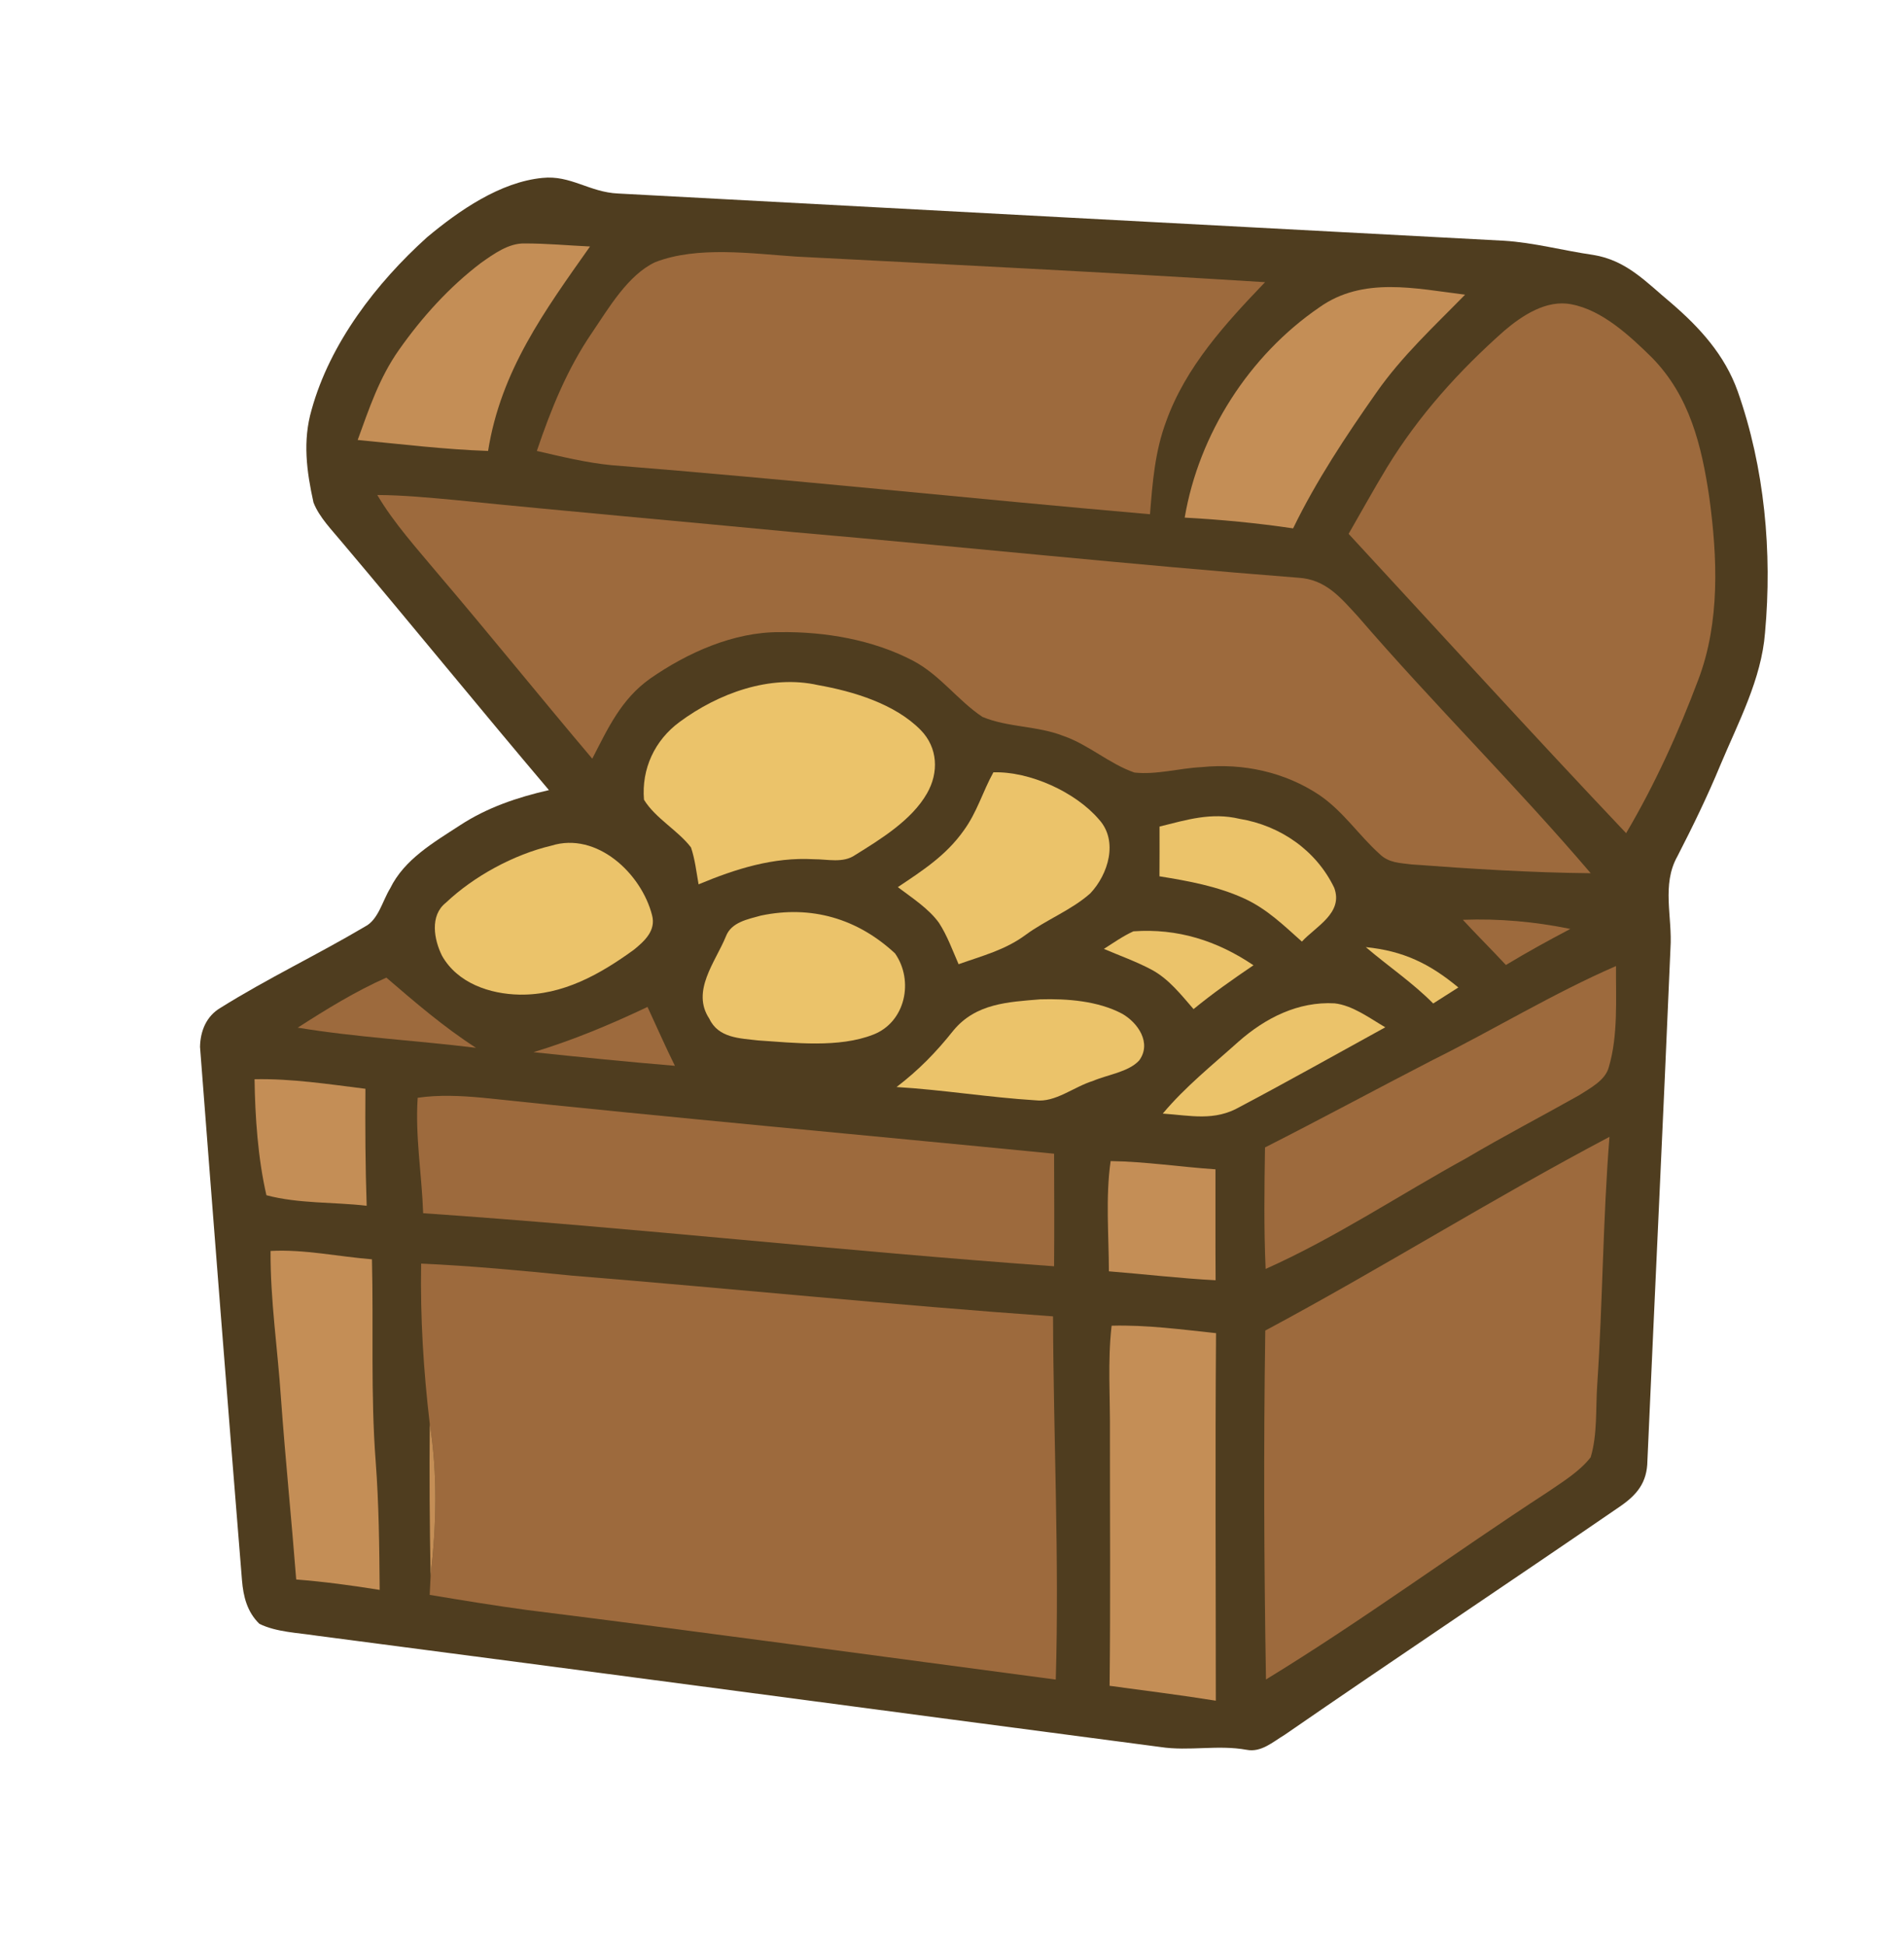 <?xml version="1.0" encoding="UTF-8" standalone="no"?>
<!DOCTYPE svg PUBLIC "-//W3C//DTD SVG 1.1//EN" "http://www.w3.org/Graphics/SVG/1.1/DTD/svg11.dtd">
<svg xmlns="http://www.w3.org/2000/svg" version="1.1" viewBox="0 0 271 277" width="271.0pt" height="277.0pt">
<path d="M 77.22 25.32 C 81.21 24.90 83.90 27.36 87.96 27.54 C 129.90 29.80 172.07 32.03 214.03 34.26 C 218.31 34.52 222.51 35.67 226.76 36.28 C 231.55 37.05 234.33 40.19 237.88 43.14 C 241.96 46.65 245.49 50.53 247.33 55.69 C 251.17 66.58 252.26 78.59 251.22 90.05 C 250.71 96.65 247.42 102.79 244.87 108.87 C 243.03 113.32 240.95 117.59 238.75 121.87 C 236.46 125.94 238.06 130.52 237.76 134.97 C 236.73 159.26 235.55 183.60 234.48 207.89 C 234.44 211.03 232.98 212.77 230.50 214.46 C 214.66 225.34 198.65 236.00 182.83 246.92 C 181.16 247.92 179.52 249.44 177.44 249.04 C 173.32 248.29 169.28 249.27 165.15 248.64 C 125.14 243.39 85.11 238.01 45.10 232.80 C 42.44 232.38 39.36 232.31 36.92 231.11 C 35.18 229.42 34.63 227.24 34.44 224.89 C 32.38 199.48 30.42 174.41 28.47 149.00 C 28.51 146.75 29.37 144.62 31.38 143.44 C 38.04 139.27 45.19 135.88 51.94 131.88 C 53.85 130.92 54.44 128.21 55.52 126.46 C 57.55 122.29 61.73 119.90 65.47 117.46 C 69.35 114.92 73.64 113.48 78.13 112.45 C 68.25 100.79 58.60 88.92 48.74 77.25 C 47.29 75.48 45.45 73.66 44.62 71.52 C 43.64 67.08 43.06 62.76 44.35 58.32 C 46.97 48.84 53.57 40.27 60.78 33.77 C 65.33 29.97 71.19 25.90 77.22 25.32 Z" fill="#4f3d1f" />
<path d="M 74.67 34.65 C 77.78 34.64 80.88 34.94 83.98 35.08 C 77.49 44.28 71.29 52.74 69.47 64.18 C 63.25 63.97 57.11 63.21 50.91 62.62 C 52.56 58.09 53.98 53.78 56.79 49.79 C 60.05 45.16 63.94 40.84 68.47 37.41 C 70.26 36.15 72.39 34.59 74.67 34.65 Z" fill="#c48e56" />
<path d="M 113.35 36.52 C 135.57 37.67 157.84 38.77 180.06 40.16 C 174.45 46.01 168.78 52.19 165.99 59.95 C 164.38 64.25 164.04 68.65 163.68 73.19 C 138.10 70.96 112.56 68.24 86.97 66.20 C 83.37 65.84 79.92 64.99 76.41 64.18 C 78.42 58.24 80.73 52.51 84.29 47.31 C 86.64 43.85 89.37 39.14 93.26 37.31 C 99.29 34.98 107.01 36.10 113.35 36.52 Z" fill="#9d6a3d" />
<path d="M 208.53 41.94 C 204.11 46.46 199.54 50.67 195.90 55.88 C 191.58 62.03 187.33 68.44 184.05 75.20 C 178.90 74.44 173.81 73.95 168.62 73.67 C 170.64 61.75 177.81 50.57 187.78 43.75 C 194.00 39.32 201.48 41.07 208.53 41.94 Z" fill="#c48e56" />
<path d="M 223.65 43.31 C 228.05 44.12 232.03 47.85 235.13 50.90 C 240.51 56.40 242.20 63.43 243.29 70.81 C 244.45 79.34 244.83 88.51 241.74 96.69 C 238.90 104.25 235.56 111.61 231.45 118.58 C 218.13 104.52 205.09 90.20 191.95 75.98 C 193.78 72.81 195.54 69.61 197.44 66.48 C 201.94 59.13 207.66 52.78 214.10 47.08 C 216.65 44.90 220.13 42.61 223.65 43.31 Z" fill="#9d6a3d" />
<path d="M 53.70 70.45 C 57.41 70.47 61.12 70.83 64.81 71.17 C 80.90 72.80 97.01 74.20 113.10 75.75 C 136.86 77.81 160.93 80.37 184.73 82.22 C 188.70 82.44 190.77 85.02 193.28 87.74 C 204.01 100.19 215.74 111.77 226.41 124.28 C 217.89 124.20 209.41 123.66 200.92 123.03 C 199.23 122.81 197.68 122.82 196.38 121.56 C 193.38 118.87 191.28 115.57 187.84 113.19 C 182.91 109.88 176.91 108.58 171.03 109.18 C 167.89 109.33 164.58 110.30 161.46 109.95 C 157.90 108.72 154.96 105.99 151.35 104.74 C 147.67 103.29 143.43 103.54 139.83 102.03 C 136.30 99.68 133.85 96.10 129.98 94.05 C 124.24 91.04 117.41 89.88 110.98 89.97 C 104.43 89.93 97.85 92.89 92.55 96.57 C 88.41 99.51 86.55 103.61 84.30 107.98 C 76.91 99.25 69.74 90.35 62.33 81.65 C 59.35 78.08 56.06 74.45 53.70 70.45 Z" fill="#9d6a3d" />
<path d="M 116.45 97.51 C 121.47 98.40 127.39 100.18 131.05 103.91 C 133.50 106.41 133.64 109.97 131.94 112.92 C 129.77 116.73 125.34 119.44 121.70 121.70 C 119.99 122.88 117.80 122.28 115.84 122.29 C 110.04 121.96 104.70 123.67 99.43 125.86 C 99.12 124.12 98.92 122.29 98.35 120.61 C 96.51 118.19 93.28 116.47 91.66 113.82 C 91.29 109.42 93.19 105.35 96.73 102.75 C 102.22 98.69 109.59 95.96 116.45 97.51 Z" fill="#ebc36a" />
<path d="M 141.39 109.92 C 146.53 109.76 153.06 112.70 156.41 116.62 C 159.21 119.68 157.74 124.45 155.18 127.15 C 152.49 129.54 148.93 130.89 146.00 133.04 C 143.08 135.21 139.81 136.03 136.44 137.23 C 135.58 135.27 134.82 133.15 133.65 131.35 C 132.19 129.31 129.78 127.77 127.79 126.26 C 131.33 123.89 134.66 121.75 137.17 118.20 C 139.08 115.58 139.86 112.69 141.39 109.92 Z" fill="#ebc36a" />
<path d="M 176.43 116.54 C 182.22 117.49 187.34 121.03 189.90 126.35 C 191.23 129.93 187.33 131.82 185.30 134.01 C 182.71 131.70 180.32 129.36 177.12 127.89 C 173.31 126.14 169.14 125.38 165.03 124.72 C 165.04 122.36 165.05 120.00 165.04 117.64 C 168.92 116.68 172.39 115.58 176.43 116.54 Z" fill="#ebc36a" />
<path d="M 78.47 120.36 C 84.94 118.33 91.30 124.32 92.81 130.26 C 93.39 132.44 91.74 133.94 90.21 135.18 C 85.40 138.67 80.11 141.65 73.98 141.56 C 69.73 141.49 65.12 139.93 62.92 136.04 C 61.77 133.74 61.15 130.31 63.45 128.49 C 67.44 124.71 73.12 121.62 78.47 120.36 Z" fill="#ebc36a" />
<path d="M 108.30 130.31 C 115.48 128.80 122.06 130.74 127.39 135.69 C 130.10 139.56 128.89 145.47 124.29 147.25 C 119.40 149.17 113.08 148.42 107.93 148.08 C 105.29 147.77 102.26 147.75 100.96 144.99 C 98.34 141.05 101.83 136.92 103.32 133.27 C 104.09 131.24 106.45 130.83 108.30 130.31 Z" fill="#ebc36a" />
<path d="M 208.21 130.91 C 213.40 130.72 218.43 131.17 223.51 132.21 C 220.40 133.84 217.34 135.53 214.34 137.34 C 212.32 135.17 210.22 133.09 208.21 130.91 Z" fill="#9d6a3d" />
<path d="M 161.32 132.55 C 167.60 132.10 173.23 133.88 178.41 137.38 C 175.49 139.36 172.61 141.38 169.88 143.62 C 168.11 141.58 166.38 139.36 163.98 138.05 C 161.79 136.87 159.40 136.03 157.12 135.05 C 158.48 134.19 159.84 133.22 161.32 132.55 Z" fill="#ebc36a" />
<path d="M 194.40 134.80 C 199.74 135.33 203.50 137.16 207.57 140.54 C 206.38 141.30 205.18 142.06 203.99 142.82 C 201.03 139.83 197.58 137.52 194.40 134.80 Z" fill="#ebc36a" />
<path d="M 230.01 137.49 C 229.97 142.16 230.33 147.38 228.98 151.89 C 228.49 153.77 226.33 154.86 224.81 155.85 C 219.48 158.86 214.04 161.68 208.77 164.80 C 199.18 170.06 190.09 176.16 180.14 180.60 C 179.88 174.84 179.96 169.08 180.05 163.31 C 188.05 159.25 195.94 154.98 203.91 150.87 C 212.70 146.50 221.00 141.41 230.01 137.49 Z" fill="#9d6a3d" />
<path d="M 54.99 139.14 C 59.11 142.68 63.16 146.17 67.75 149.13 C 59.29 148.08 50.80 147.65 42.38 146.26 C 46.39 143.68 50.62 141.07 54.99 139.14 Z" fill="#9d6a3d" />
<path d="M 148.06 142.23 C 151.90 142.12 156.26 142.45 159.70 144.27 C 161.99 145.56 163.95 148.47 162.14 150.93 C 160.63 152.58 157.59 152.96 155.57 153.84 C 152.84 154.67 150.21 156.95 147.39 156.60 C 140.77 156.19 134.23 155.11 127.61 154.71 C 130.78 152.28 133.24 149.76 135.71 146.65 C 138.90 142.81 143.45 142.61 148.06 142.23 Z" fill="#ebc36a" />
<path d="M 92.16 143.31 C 93.46 146.10 94.69 148.93 96.06 151.69 C 89.34 151.13 82.64 150.46 75.93 149.75 C 81.57 148.04 86.85 145.83 92.16 143.31 Z" fill="#9d6a3d" />
<path d="M 189.96 142.80 C 192.51 143.08 194.98 144.93 197.17 146.21 C 190.29 149.99 183.43 153.85 176.50 157.52 C 172.86 159.62 169.45 158.76 165.50 158.49 C 168.72 154.65 172.57 151.58 176.28 148.25 C 180.09 144.89 184.76 142.51 189.96 142.80 Z" fill="#ebc36a" />
<path d="M 36.23 153.60 C 41.48 153.49 46.80 154.31 52.01 154.96 C 51.97 160.51 52.00 166.06 52.19 171.61 C 47.49 171.06 42.49 171.33 37.92 170.11 C 36.71 164.85 36.31 159.00 36.23 153.60 Z" fill="#c48e56" />
<path d="M 59.45 156.24 C 62.45 155.80 65.62 155.95 68.63 156.23 C 95.73 159.09 122.90 161.53 150.03 164.20 C 150.05 169.54 150.07 174.88 150.03 180.22 C 120.07 178.08 90.19 174.72 60.23 172.67 C 60.04 167.22 59.08 161.68 59.45 156.24 Z" fill="#9d6a3d" />
<path d="M 229.08 161.80 C 228.14 173.53 228.12 185.28 227.34 197.02 C 227.10 200.41 227.39 204.14 226.40 207.41 C 224.82 209.44 222.38 210.92 220.28 212.36 C 206.84 221.11 193.88 230.67 180.19 239.03 C 179.91 222.49 179.84 205.91 180.09 189.37 C 196.61 180.53 212.51 170.54 229.08 161.80 Z" fill="#9d6a3d" />
<path d="M 158.08 165.25 C 163.06 165.32 168.03 166.09 173.00 166.42 C 173.01 171.68 172.98 176.95 173.02 182.21 C 167.94 181.95 162.90 181.34 157.83 180.94 C 157.82 175.76 157.34 170.39 158.08 165.25 Z" fill="#c48e56" />
<path d="M 38.51 178.04 C 43.28 177.78 48.17 178.85 52.94 179.23 C 53.18 188.82 52.74 198.43 53.47 207.97 C 53.93 214.07 53.99 220.17 54.04 226.28 C 50.10 225.65 46.15 225.11 42.16 224.80 C 41.49 216.20 40.61 207.61 39.99 199.00 C 39.53 192.04 38.46 185.02 38.51 178.04 Z" fill="#c48e56" />
<path d="M 59.94 179.84 C 67.10 180.16 74.25 180.84 81.38 181.55 C 104.22 183.40 127.03 185.73 149.88 187.35 C 149.94 204.57 150.78 221.82 150.27 239.04 C 125.16 235.73 100.06 232.27 74.93 229.13 C 70.33 228.51 65.74 227.75 61.16 226.99 C 61.20 226.09 61.24 225.19 61.29 224.29 C 62.11 217.05 62.31 209.88 61.17 202.66 C 60.27 195.02 59.81 187.54 59.94 179.84 Z" fill="#9d6a3d" />
<path d="M 158.22 188.68 C 163.16 188.54 168.17 189.22 173.08 189.74 C 172.95 207.18 173.05 224.62 173.05 242.05 C 168.02 241.24 162.97 240.62 157.93 239.93 C 158.07 227.96 157.97 215.97 157.98 204.00 C 158.03 198.92 157.63 193.72 158.22 188.68 Z" fill="#c48e56" />
<path d="M 61.17 202.66 C 62.31 209.88 62.11 217.05 61.29 224.29 C 61.15 217.07 61.10 209.87 61.17 202.66 Z" fill="#c48e56" />
</svg>